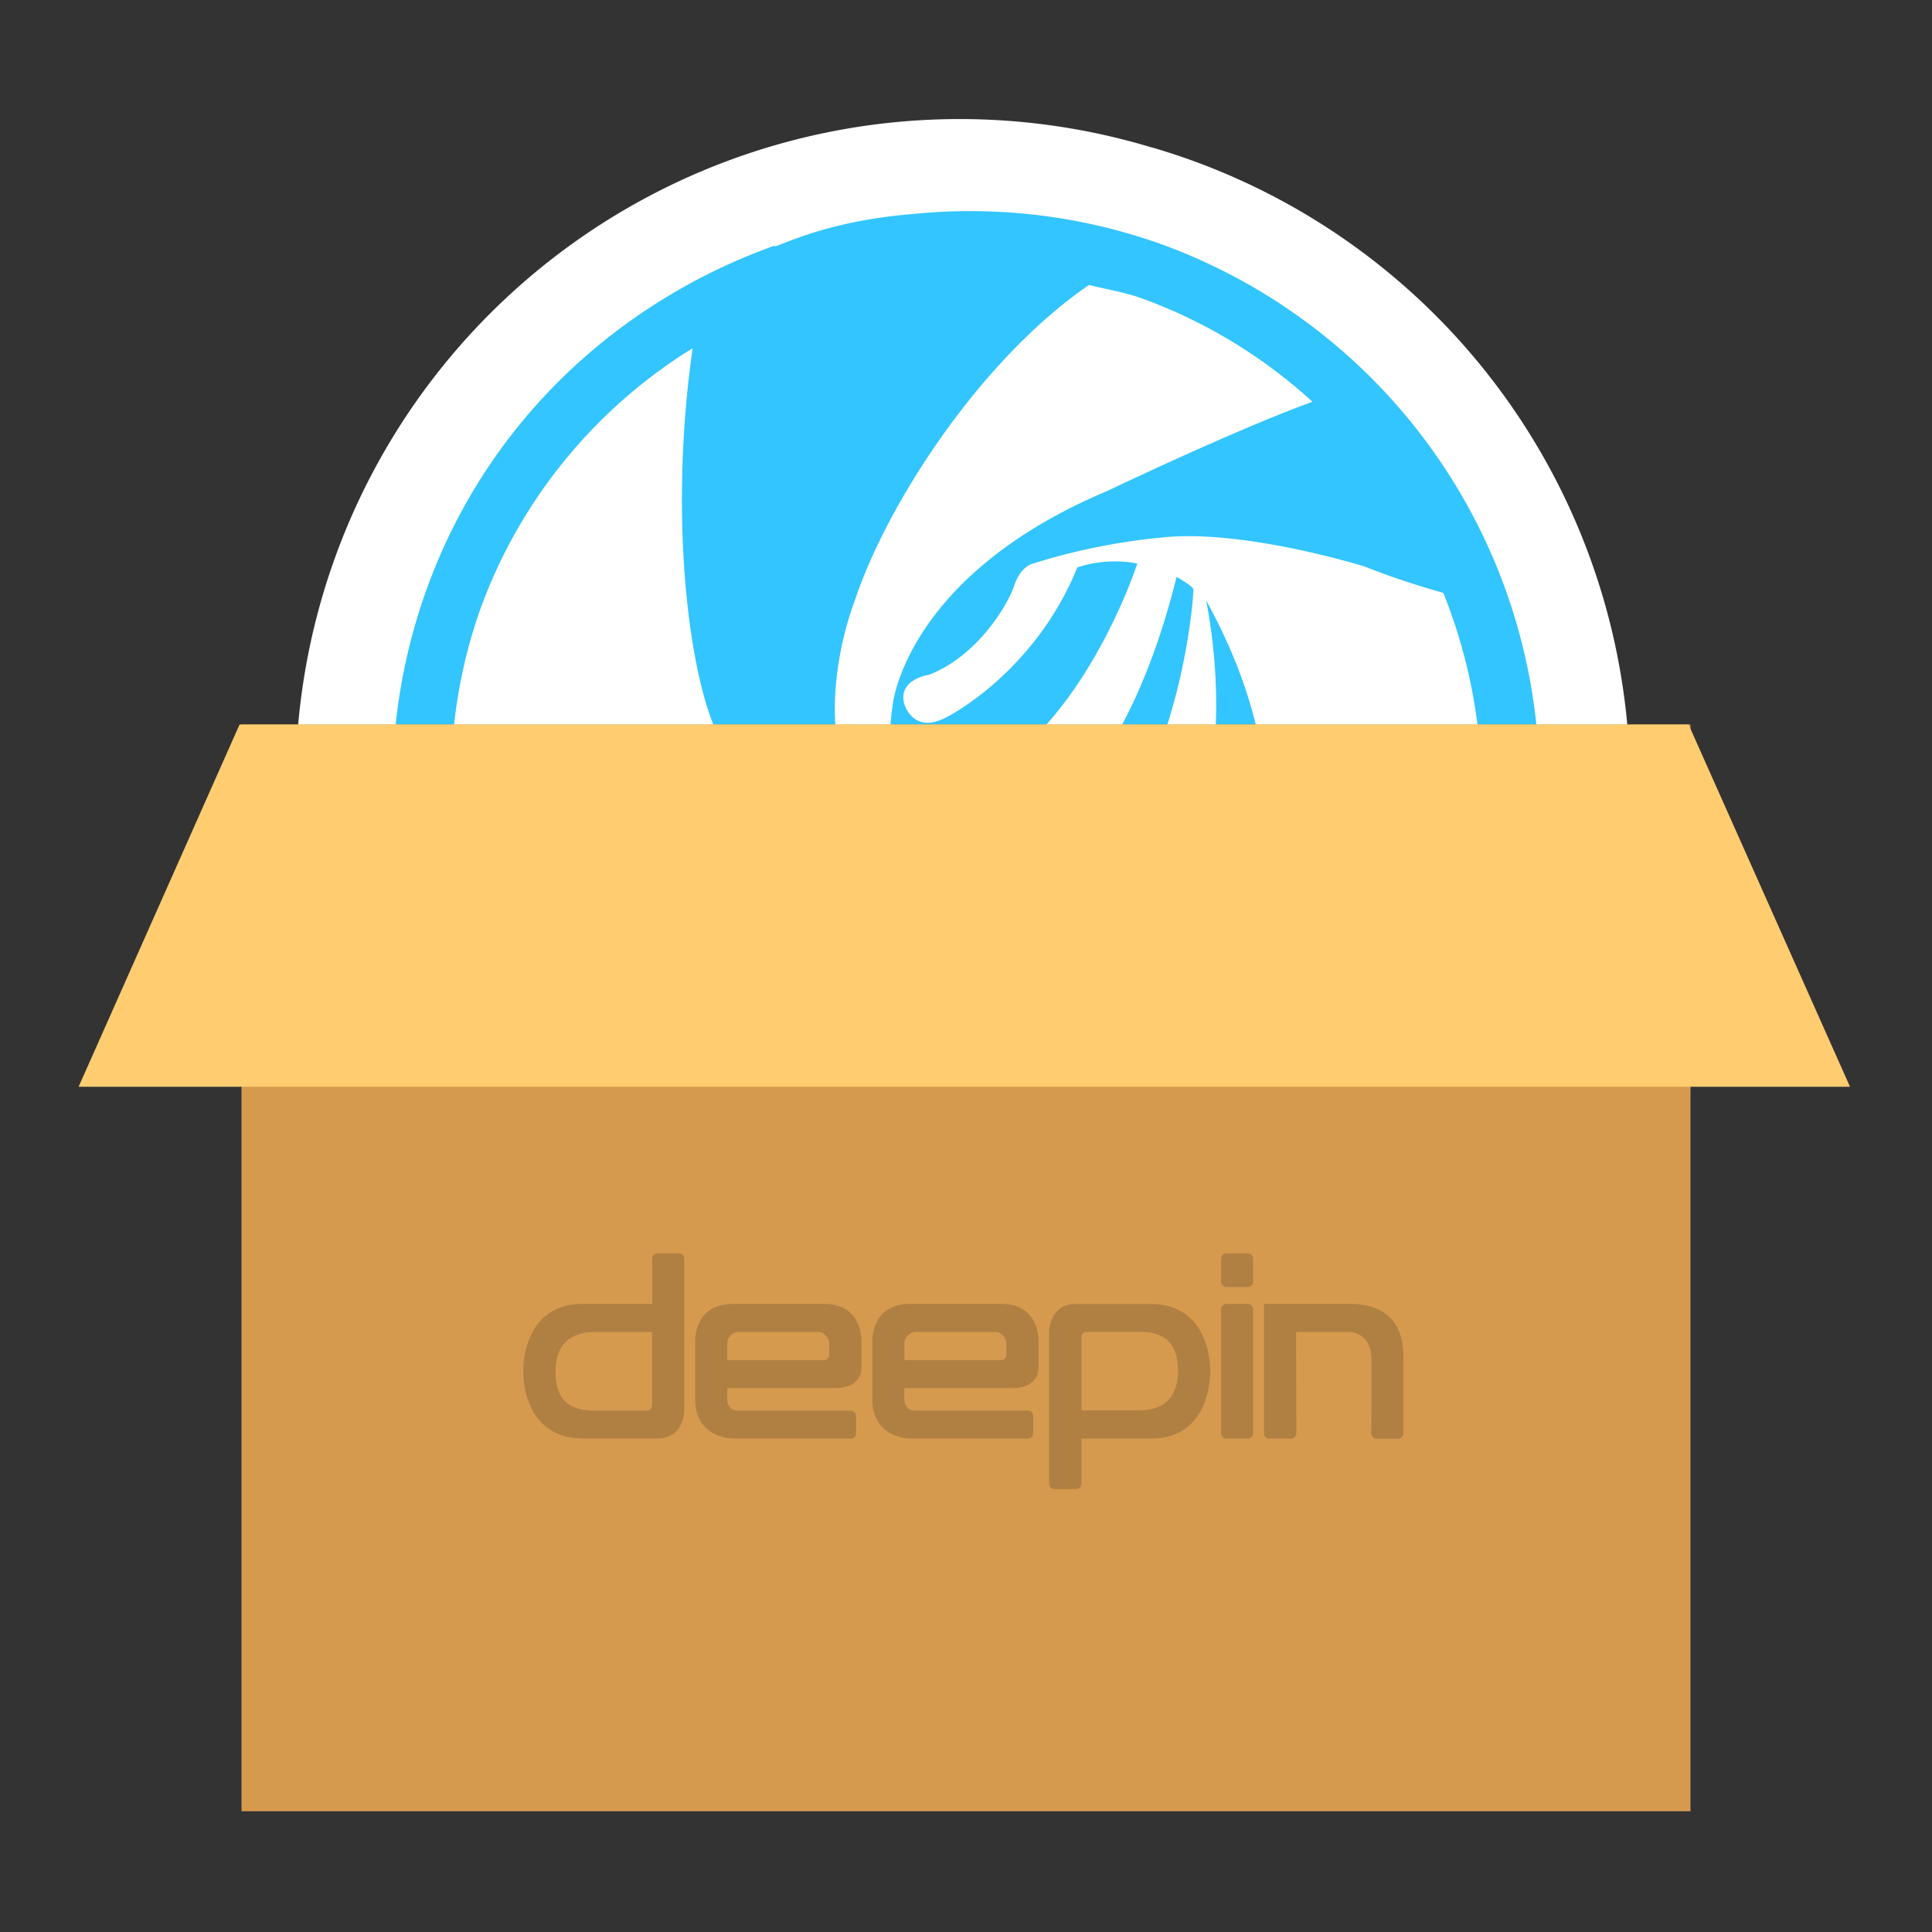 <svg width="16" height="16" version="1.1" viewBox="0 0 16 16" xmlns="http://www.w3.org/2000/svg"><rect x="0" y="0" width="16" height="16" fill="#333333" stroke="none"/><title>ISO安装器-16px</title><g fill="none" fill-rule="evenodd"><path d="M9.544 1.223a5.499 5.499 0 1 0-3.088 10.555A5.499 5.499 0 0 0 9.544 1.222z" fill="#fff"/><path d="M9.625 2.025a4.701 4.701 0 0 0-2.06-.253c-.788.062-1.172.306-1.15.262-1.286.46-2.373 1.447-2.877 2.833a4.757 4.757 0 0 0 2.837 6.095 4.747 4.747 0 0 0 6.087-2.842 4.757 4.757 0 0 0-2.837-6.095zm-3.088 8.49a4.261 4.261 0 0 1-.739-.357c1.149.088 2.647-.176 3.657-1.122 0 0 1.927-1.539.533-4.065 0 0 .225 1.018-.062 1.856 0 0-.273 1.138-1.487 1.469-1.788.487-3.825-.764-4.677-1.37a4.241 4.241 0 0 1 .221-1.896 4.239 4.239 0 0 1 1.753-2.146c-.194 1.36-.04 2.613.18 3.137.297.704.812 1.524 1.817 1.63 1.006.105 1.56-.836 1.56-.836.516-.784.597-1.91.589-1.936-.008-.028-.138-.102-.138-.102-.347 1.404-.92 1.874-.92 1.874-.902.871-1.54.267-1.54.267-.688-.738-.207-1.938-.207-1.938.27-.817 1.053-2.012 1.942-2.62.148.037.297.06.443.113a4.24 4.24 0 0 1 1.407.854c-.65.237-1.699.739-1.699.739-1.663.7-1.775 1.76-1.775 1.76-.172 1.091.694.629.694.629.892-.434 1.33-1.788 1.33-1.788a.994.994 0 0 0-.497.032c-.356.878-1.082 1.24-1.082 1.24-.286.151-.353-.116-.353-.116-.048-.2.207-.235.207-.235.396-.153.649-.57.706-.74.057-.17.163-.183.163-.183.543-.173 1.037-.211 1.037-.211.673-.083 1.703.238 1.703.238.232.093.453.162.65.218.378.944.437 2.018.063 3.048a4.273 4.273 0 0 1-5.479 2.558z" fill="#00B7FF" opacity=".8"/><path fill="#D69A4E" d="M2 6h12v9H2z"/><g fill="#B08043"><path d="M6.824 11.264h-.801v-.139c0-.047.043-.093.09-.094h.667c.04 0 .088.048.087.093v.093s0 .047-.043.047m.22.65c.046 0 .046-.043.046-.047v-.138c0-.046-.045-.047-.045-.047h-.934c-.09 0-.088-.092-.088-.092-.001-.005 0-.094 0-.094h.89c.246 0 .221-.186.221-.186v-.185s.024-.327-.31-.327h-.75c-.34 0-.317.323-.317.323v.467c0 .326.312.325.312.325l.975.001zM5.4 11.636s0 .046-.045.046h-.43c-.145 0-.324-.034-.324-.322 0-.288.198-.328.322-.328H5.4v.605m.222-1.257h-.177s-.044 0-.044.048v.37h-.576c-.418 0-.492.379-.492.559 0 .18.075.557.498.556h.614c.222 0 .222-.23.222-.23v-1.257c0-.047-.045-.047-.045-.047M10.334 10.659h-.178a.046.046 0 0 1-.044-.047v-.186c0-.026.02-.046.044-.046h.178c.024 0 .044.02.044.046v.186c0 .026-.02.047-.044.047M10.334 11.914h-.178a.046.046 0 0 1-.044-.046v-1.023c0-.026.02-.047.044-.047h.178c.024 0 .044.02.044.047v1.023c0 .026-.02.046-.044.046M11.178 10.798h-.71v1.07c0 .02.012.051.052.046h.156c.061.009.06-.048.06-.048l-.002-.835h.444c.007 0 .18.004.18.232l-.002.605c0 .026.02.047.045.047h.177c.025 0 .045-.021.045-.047v-.626c0-.258-.118-.443-.445-.444M8.956 11.075s0-.045.045-.045h.43c.145 0 .324.034.324.322 0 .288-.198.328-.322.328h-.477v-.605m-.222 1.257h.177s.045 0 .045-.048v-.37h.575c.419 0 .492-.38.492-.559 0-.18-.075-.557-.498-.556H8.91c-.222 0-.222.23-.222.23v1.257c0 .046.045.046.045.046M8.29 11.264h-.8v-.139c0-.047.043-.093.089-.094h.668c.04 0 .087.048.087.093v.093s0 .047-.044.047m.221.65c.046 0 .046-.043.046-.047v-.138c0-.046-.045-.047-.045-.047h-.934c-.09 0-.089-.092-.089-.092v-.094h.89c.247 0 .222-.186.222-.186v-.185s.024-.327-.31-.327h-.75c-.34 0-.317.323-.317.323v.467c0 .326.311.325.311.325l.976.001z"/></g><path fill="#FFCD6F" d="M15.321 9H.651l1.333-3h12z"/></g></svg>